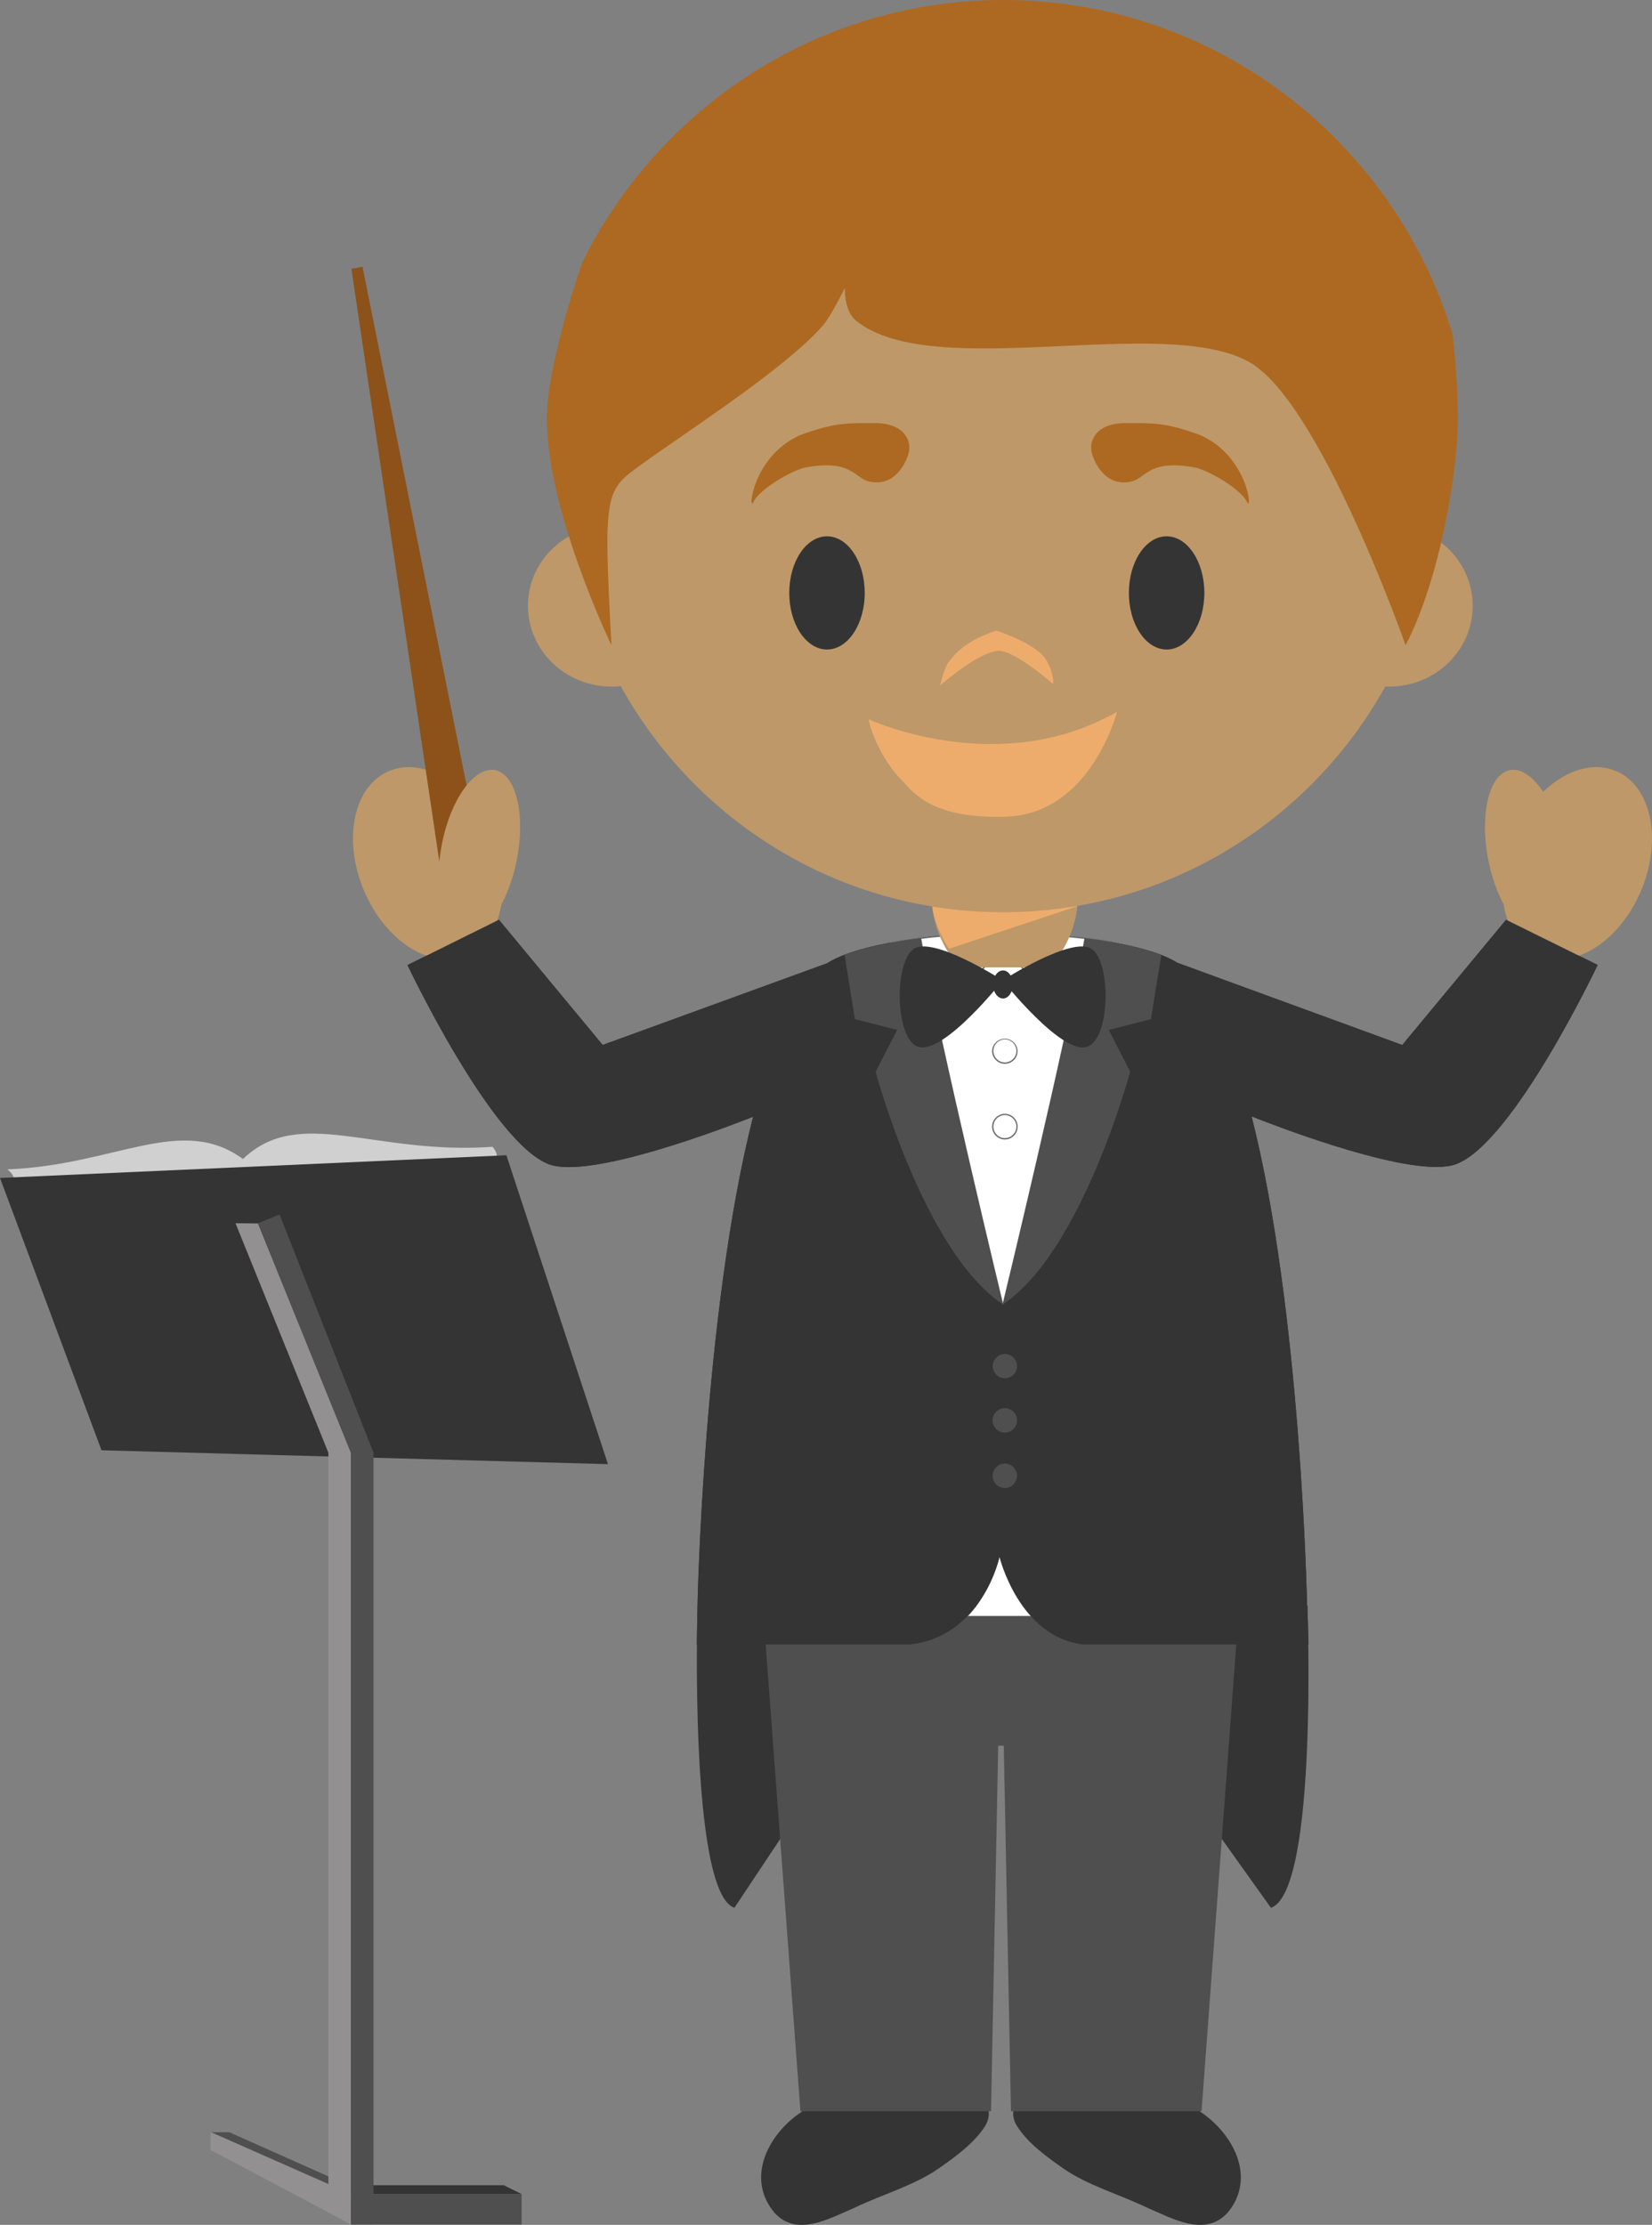 <svg version="1.1" xmlns="http://www.w3.org/2000/svg" xmlns:xlink="http://www.w3.org/1999/xlink" width="87.558" height="117.916" viewBox="0,0,87.558,117.916"><rect x="0" y="0" width="87.558" height="117.916" fill="#808080" stroke="none"/><g transform="translate(-197.168,-120.576)"><g data-paper-data="{&quot;isPaintingLayer&quot;:true}" fill-rule="evenodd" stroke="none" stroke-width="1" stroke-linecap="butt" stroke-linejoin="miter" stroke-miterlimit="10" stroke-dasharray="" stroke-dashoffset="0" style="mix-blend-mode: normal"><path d="M260.651,232.409h-9.758c-0.072,0.261 0.01,0.6 0.198,0.877c0.575,0.901 1.578,1.615 2.438,2.219c1.323,0.913 2.999,1.379 4.453,2.083c1.336,0.568 3.065,1.578 4.26,0.248c1.568,-1.894 0.229,-4.296 -1.592,-5.426zM239.795,232.409h9.756c0.073,0.261 -0.012,0.6 -0.192,0.877c-0.582,0.901 -1.584,1.615 -2.442,2.219c-1.325,0.913 -3.001,1.379 -4.468,2.083c-1.324,0.568 -3.062,1.578 -4.244,0.248c-1.573,-1.894 -0.24,-4.296 1.59,-5.426z" fill="#333433"/><path d="M281.845,171.718c0,0 -4.476,9.45 -7.514,10.56c-2.193,0.803 -9.329,-1.942 -10.827,-2.534c2.634,10.34 2.94,25.914 2.94,25.914h0.016c0,0 0.585,15.14 -1.93,16.032l-9.962,-13.96c-3.398,-0.405 -4.423,-4.655 -4.423,-4.655c0,0 -0.91,4.25 -4.762,4.655l-9.292,13.96c-2.417,-0.85 -1.954,-16.02 -1.954,-16.02c0,0 0.311,-15.572 2.947,-25.91c-1.537,0.612 -8.625,3.321 -10.805,2.526c-3.041,-1.112 -7.513,-10.562 -7.513,-10.562l4.844,-2.402l5.5,6.636l11.92,-4.34v-0.008c2.112,-1.306 7.404,-1.552 7.404,-1.552l1.778,0.047h0.157l1.776,-0.024c0,0 5.316,0.213 7.426,1.521l11.918,4.357l5.503,-6.637z" fill="#343434"/><path d="M262.845,205.68l-1.994,26.793h-10.1l-0.382,-19.375h-0.295l-0.38,19.375h-10.103l-1.994,-26.792z" fill="#4f4f4f"/><path d="M223.228,164.888c1.133,2.705 0.542,5.538 -1.325,6.331c-1.867,0.8 -4.304,-0.742 -5.447,-3.45c-1.14,-2.698 -0.55,-5.53 1.325,-6.325c1.871,-0.799 4.31,0.743 5.447,3.444" data-paper-data="{&quot;origPos&quot;:null}" fill="#be9868"/><path d="M223.062,168.004l-2.287,0.405l-4.982,-33.586l0.59,-0.106z" fill="#8c521a"/><path d="M224.564,166.12c0.465,-2.396 -0.047,-4.515 -1.153,-4.727c-1.099,-0.212 -2.371,1.552 -2.826,3.948c-0.467,2.392 0.052,4.509 1.155,4.723c1.096,0.219 2.368,-1.548 2.824,-3.944M277.38,164.888c1.136,-2.701 3.582,-4.243 5.445,-3.444c1.867,0.795 2.459,3.627 1.327,6.325c-1.14,2.708 -3.574,4.25 -5.45,3.45c-1.871,-0.793 -2.465,-3.626 -1.322,-6.331" data-paper-data="{&quot;origPos&quot;:null}" fill="#be9868"/><path d="M276.042,166.12c-0.465,-2.396 0.053,-4.515 1.153,-4.727c1.099,-0.212 2.369,1.552 2.835,3.948c0.458,2.392 -0.06,4.509 -1.16,4.723c-1.094,0.219 -2.364,-1.548 -2.828,-3.944" data-paper-data="{&quot;origPos&quot;:null}" fill="#be9868"/><path d="M250.144,203.102c0,0 1.028,4.194 4.426,4.655h-9.188c3.854,-0.411 4.762,-4.655 4.762,-4.655" fill="#ffffff"/><path d="M244.802,206.222h11.098v3.538h-11.098z" fill="#4f4f4f"/><path d="M281.845,171.718c0,0 -4.476,9.45 -7.514,10.56c-2.193,0.803 -9.329,-1.942 -10.827,-2.534c2.634,10.34 2.94,25.914 2.94,25.914h0.016l0.063,2.072h-11.955c-3.398,-0.405 -4.423,-4.655 -4.423,-4.655c0,0 -0.91,4.25 -4.762,4.655h-11.286l0.04,-2.06c0,0 0.311,-15.572 2.947,-25.91c-1.537,0.612 -8.625,3.321 -10.805,2.526c-3.041,-1.112 -7.513,-10.562 -7.513,-10.562l4.844,-2.402l5.5,6.636l11.92,-4.34v-0.008c2.112,-1.306 7.404,-1.552 7.404,-1.552l1.778,0.047h0.157l1.776,-0.024c0,0 5.316,0.213 7.426,1.521l11.918,4.357l5.503,-6.637z" fill="#343434"/><path d="M250.861,188.909l-0.532,0.799l-0.767,-1.104l-1.952,-4.487l-2.281,-13.733c1.675,-0.25 3.105,-0.313 3.105,-0.313l1.778,0.063h0.157l1.776,-0.047c0,0 1.606,0.063 3.395,0.33l-2.563,13.7l-2.116,4.793z" fill="#ffffff"/><path d="M250.424,175.662c-0.162,0.001 -0.316,0.066 -0.429,0.182c-0.113,0.115 -0.176,0.271 -0.175,0.432c0,0.334 0.267,0.61 0.604,0.61c0.337,-0.001 0.612,-0.273 0.615,-0.61c-0.002,-0.339 -0.276,-0.613 -0.615,-0.614M250.424,176.957c-0.373,-0.005 -0.673,-0.307 -0.675,-0.68c0.014,-0.364 0.313,-0.651 0.676,-0.651c0.364,0 0.663,0.287 0.676,0.651c0,0.375 -0.303,0.679 -0.678,0.68M250.424,179.672c-0.162,0.001 -0.316,0.066 -0.429,0.182c-0.113,0.115 -0.176,0.271 -0.175,0.432c0,0.332 0.267,0.609 0.604,0.609c0.337,-0.001 0.611,-0.272 0.615,-0.609c-0.002,-0.339 -0.276,-0.613 -0.615,-0.614M250.424,180.968c-0.373,-0.005 -0.674,-0.308 -0.675,-0.682c0,-0.374 0.31,-0.679 0.675,-0.679c0.376,0 0.68,0.304 0.68,0.68c0,0.376 -0.304,0.68 -0.68,0.68" fill="#666767"/><path d="M250.3,170.17c0,1.33 -3.593,4.016 -3.593,4.016l-0.03,-0.018c-0.236,0.205 -0.503,0.323 -0.823,0.268c-0.526,-0.091 -0.384,-0.358 -0.649,-0.744c-0.294,-0.383 -0.555,-0.497 -0.706,-1.025c-0.174,-0.69 -0.174,-1.426 -0.124,-2.12c2.043,-0.376 4.058,-0.461 4.058,-0.461l1.777,0.085h0.09" fill="#ffffff"/><path d="M244.412,170.576c-0.065,0.82 -0.033,1.501 0.117,2.075c0.107,0.362 0.26,0.53 0.445,0.722c0.085,0.091 0.168,0.183 0.25,0.305c0.104,0.124 0.144,0.246 0.179,0.346c0.079,0.197 0.121,0.321 0.455,0.376c0.283,0.05 0.536,-0.026 0.79,-0.256l0.029,-0.019l0.03,0.019c0.28,-0.22 3.5,-2.679 3.558,-3.94h-0.054l-1.778,-0.081c-0.023,0 -2.025,0.081 -4.021,0.453M246.016,174.483c-0.057,0.001 -0.115,-0.007 -0.17,-0.022c-0.373,-0.053 -0.435,-0.216 -0.506,-0.415c-0.039,-0.117 -0.094,-0.228 -0.162,-0.331c-0.093,-0.114 -0.178,-0.206 -0.253,-0.295c-0.192,-0.193 -0.352,-0.37 -0.459,-0.749c-0.15,-0.594 -0.188,-1.29 -0.125,-2.125v-0.029h0.028c1.344,-0.239 2.701,-0.393 4.064,-0.46l1.778,0.078h0.123v0.037c0,1.34 -3.463,3.93 -3.61,4.043l-0.017,0.016l-0.03,-0.022c-0.21,0.183 -0.435,0.274 -0.661,0.274" fill="#666767"/><path d="M255.801,172.89c-0.323,0.895 -0.85,1.283 -1.77,1.283l-0.074,0.013c0,0 -3.603,-2.685 -3.603,-4.015h0.014l1.776,-0.065c0,0 1.958,0.059 3.965,0.411c0.22,0.73 -0.063,1.73 -0.308,2.373" fill="#ffffff"/><path d="M250.393,170.2c0.054,1.281 3.35,3.791 3.568,3.952l0.07,-0.008c0.897,0 1.419,-0.383 1.734,-1.261c0.376,-0.997 0.48,-1.784 0.324,-2.337c-1.98,-0.346 -3.914,-0.405 -3.945,-0.411zM253.949,174.223l-0.014,-0.008c-0.146,-0.114 -3.605,-2.703 -3.605,-4.044v-0.036h0.038l1.776,-0.063c0.03,0 1.99,0.063 3.973,0.41h0.024l0.008,0.023c0.166,0.571 0.07,1.381 -0.317,2.402c-0.332,0.895 -0.88,1.302 -1.8,1.302z" fill="#666767"/><path d="M250.343,189.721c-4.211,-2.778 -6.766,-12.345 -6.766,-12.345l1.143,-2.214l-2.241,-0.57l-0.546,-3.41c1.183,-0.451 2.759,-0.728 4.055,-0.888c1.008,5.587 4.355,19.427 4.355,19.427" fill="#4f4f4f"/><path d="M250.3,189.721c0,0 3.352,-13.84 4.35,-19.427c1.314,0.16 2.885,0.437 4.07,0.888l-0.552,3.41l-2.233,0.57l1.133,2.214c0,0 -2.557,9.567 -6.768,12.344M251.072,192.982c-0.002,0.355 -0.29,0.642 -0.645,0.641c-0.355,-0.001 -0.642,-0.288 -0.643,-0.643c-0.001,-0.355 0.286,-0.643 0.641,-0.645c0.352,0 0.647,0.283 0.647,0.647M251.072,195.849c0,0.36 -0.295,0.655 -0.647,0.655c-0.359,0 -0.65,-0.291 -0.65,-0.65c0,-0.359 0.291,-0.65 0.65,-0.65c0.356,0.002 0.644,0.289 0.647,0.645M251.072,198.797c-0.004,0.355 -0.292,0.641 -0.647,0.643c-0.358,0 -0.648,-0.29 -0.648,-0.648c0,-0.358 0.29,-0.648 0.648,-0.648c0.352,0 0.647,0.291 0.647,0.653" fill="#4f4f4f"/><path d="M273.251,149.123c1.194,0.765 1.972,2.079 1.972,3.557c0,2.368 -1.978,4.284 -4.424,4.284l-0.21,-0.002c-3.958,7.139 -11.547,11.961 -20.255,11.961c-8.716,0 -16.308,-4.831 -20.268,-11.984c-0.162,0.023 -0.324,0.025 -0.49,0.025c-2.441,0 -4.427,-1.916 -4.427,-4.284c0,-1.592 0.9,-2.979 2.242,-3.718c-0.153,-1.091 -0.24,-2.211 -0.24,-3.341c0,-12.873 10.383,-23.315 23.183,-23.315c12.8,0 23.182,10.442 23.182,23.315c0,1.187 -0.091,2.357 -0.265,3.502" data-paper-data="{&quot;origPos&quot;:null}" fill="#be9868"/><path d="M243.229,146.096c-0.772,-0.174 -0.908,-1.201 -3.386,-0.74c-0.779,0.18 -2.417,1.156 -2.732,1.808c-0.316,0.652 -0.088,-2.392 2.457,-3.522c1.835,-0.675 2.457,-0.642 3.977,-0.642c1.52,0 1.987,0.907 1.766,1.65c0,0 -0.503,1.803 -2.082,1.446zM257.134,146.096c0.772,-0.174 0.908,-1.201 3.386,-0.74c0.779,0.18 2.417,1.156 2.732,1.808c0.316,0.652 0.087,-2.392 -2.457,-3.522c-1.835,-0.675 -2.457,-0.642 -3.977,-0.642c-1.52,0 -1.987,0.907 -1.766,1.65c0,0 0.503,1.803 2.082,1.446z" fill="#ad6921"/><path d="M243,152c0,1.657 -0.895,3 -2,3c-1.105,0 -2,-1.343 -2,-3c0,-1.657 0.895,-3 2,-3c1.105,0 2,1.343 2,3M261,152c0,1.657 -0.895,3 -2,3c-1.105,0 -2,-1.343 -2,-3c0,-1.657 0.895,-3 2,-3c1.105,0 2,1.343 2,3" fill="#343434"/><path d="M250.02,155.069c-1.125,0.153 -3.02,1.834 -3.02,1.834c0,0 0.207,-1.009 0.503,-1.299c0.8,-1.156 2.487,-1.604 2.487,-1.604c0,0 2.173,0.703 2.65,1.588c0.443,0.824 0.34,1.238 0.34,1.238c0,0 -2.121,-1.871 -2.96,-1.756z" fill="#eeac6c"/><path d="M243.2,158.696c0,0 6.897,3.208 13.172,-0.397c0,0 -1.39,5.47 -5.95,5.561c-4.115,0.122 -4.984,-1.492 -5.477,-1.956c-0.492,-0.463 -1.42,-1.772 -1.745,-3.208" fill="#eeac6c"/><path d="M274.435,142.581c0.038,2.74 -0.919,8.66 -2.77,12.19c0,0 -4.557,-12.971 -8.317,-15.025c-4.588,-2.516 -16.688,1.104 -20.788,-2.156c-0.685,-0.537 -0.608,-1.761 -0.608,-1.761c0,0 -0.779,1.567 -1.168,1.997c-1.982,2.274 -7.142,5.569 -9.583,7.34c-1.966,1.414 -2.068,1.402 -1.625,9.605c0,0 -3.618,-7.467 -3.414,-12.448c0.057,-1.436 0.749,-4.617 1.875,-7.853c4.08,-8.23 12.533,-13.893 22.307,-13.894c11.214,0 20.702,7.46 23.815,17.72c0.16,1.423 0.252,2.853 0.275,4.285" fill="#ad6921"/><path d="M248.526,171.846c-1.08,0 -1.962,-2.339 -1.962,-3.409h7.712c0,1.07 -0.88,3.409 -1.96,3.409h-3.79" data-paper-data="{&quot;origPos&quot;:null}" fill="#be9868"/><path d="M247.467,170.859c-0.441,-0.667 -0.817,-1.568 -0.883,-2.233c1.223,0.199 2.475,0.297 3.76,0.297c1.311,0.001 2.619,-0.11 3.911,-0.331l-0.01,0.02l-6.778,2.248" fill="#eeac6c"/><path d="M250.312,172.537c0,0 -3.121,3.951 -4.478,3.52c-1.22,-0.394 -1.293,-4.39 -0.263,-5.172c1.01,-0.759 4.74,1.652 4.74,1.652" fill="#343434"/><path d="M250.306,172.537c0,0 3.742,-2.411 4.745,-1.652c1.027,0.782 0.957,4.778 -0.273,5.172c-1.351,0.431 -4.472,-3.52 -4.472,-3.52" fill="#343434"/><path d="M250.847,172.75c0,0.409 -0.229,0.745 -0.518,0.745c-0.287,0 -0.528,-0.336 -0.528,-0.745c0,-0.413 0.241,-0.742 0.528,-0.742c0.29,0 0.518,0.33 0.518,0.742" fill="#343434"/><path d="M197.86,183.282c0,0 0.222,-0.32 -0.298,-0.73c5.72,-0.22 9.195,-2.945 12.484,-0.55c2.986,-2.863 6.918,-0.199 13.229,-0.646c0.526,0.616 0,0.976 0,0.976l-25.416,0.95z" fill="#d0d0d0"/><path d="M229.391,198.175l-26.843,-0.736l-5.38,-14.433l26.84,-1.202z" fill="#343434"/><path d="M216.568,236.86v-0.47h7.3l0.944,0.47z" fill="#333433"/><path d="M215.764,197.57h1.2v40.897h-1.2zM216.965,197.57h-1.2l-4.917,-12.163l1.137,-0.465zM215.177,236.795v-0.602l-5.851,-2.608h-1z" fill="#4f4f4f"/><path d="M215.765,238.467l-1.193,-0.677v-40.22h1.193zM209.65,185.407l4.923,12.163h1.191l-4.924,-12.153z" fill="#929091"/><path d="M215.765,238.468l-7.438,-3.947v-0.952l7.46,3.295z" fill="#929091"/><path d="M215.766,236.86h9.048v1.61h-9.048z" fill="#4f4f4f"/></g></g></svg>